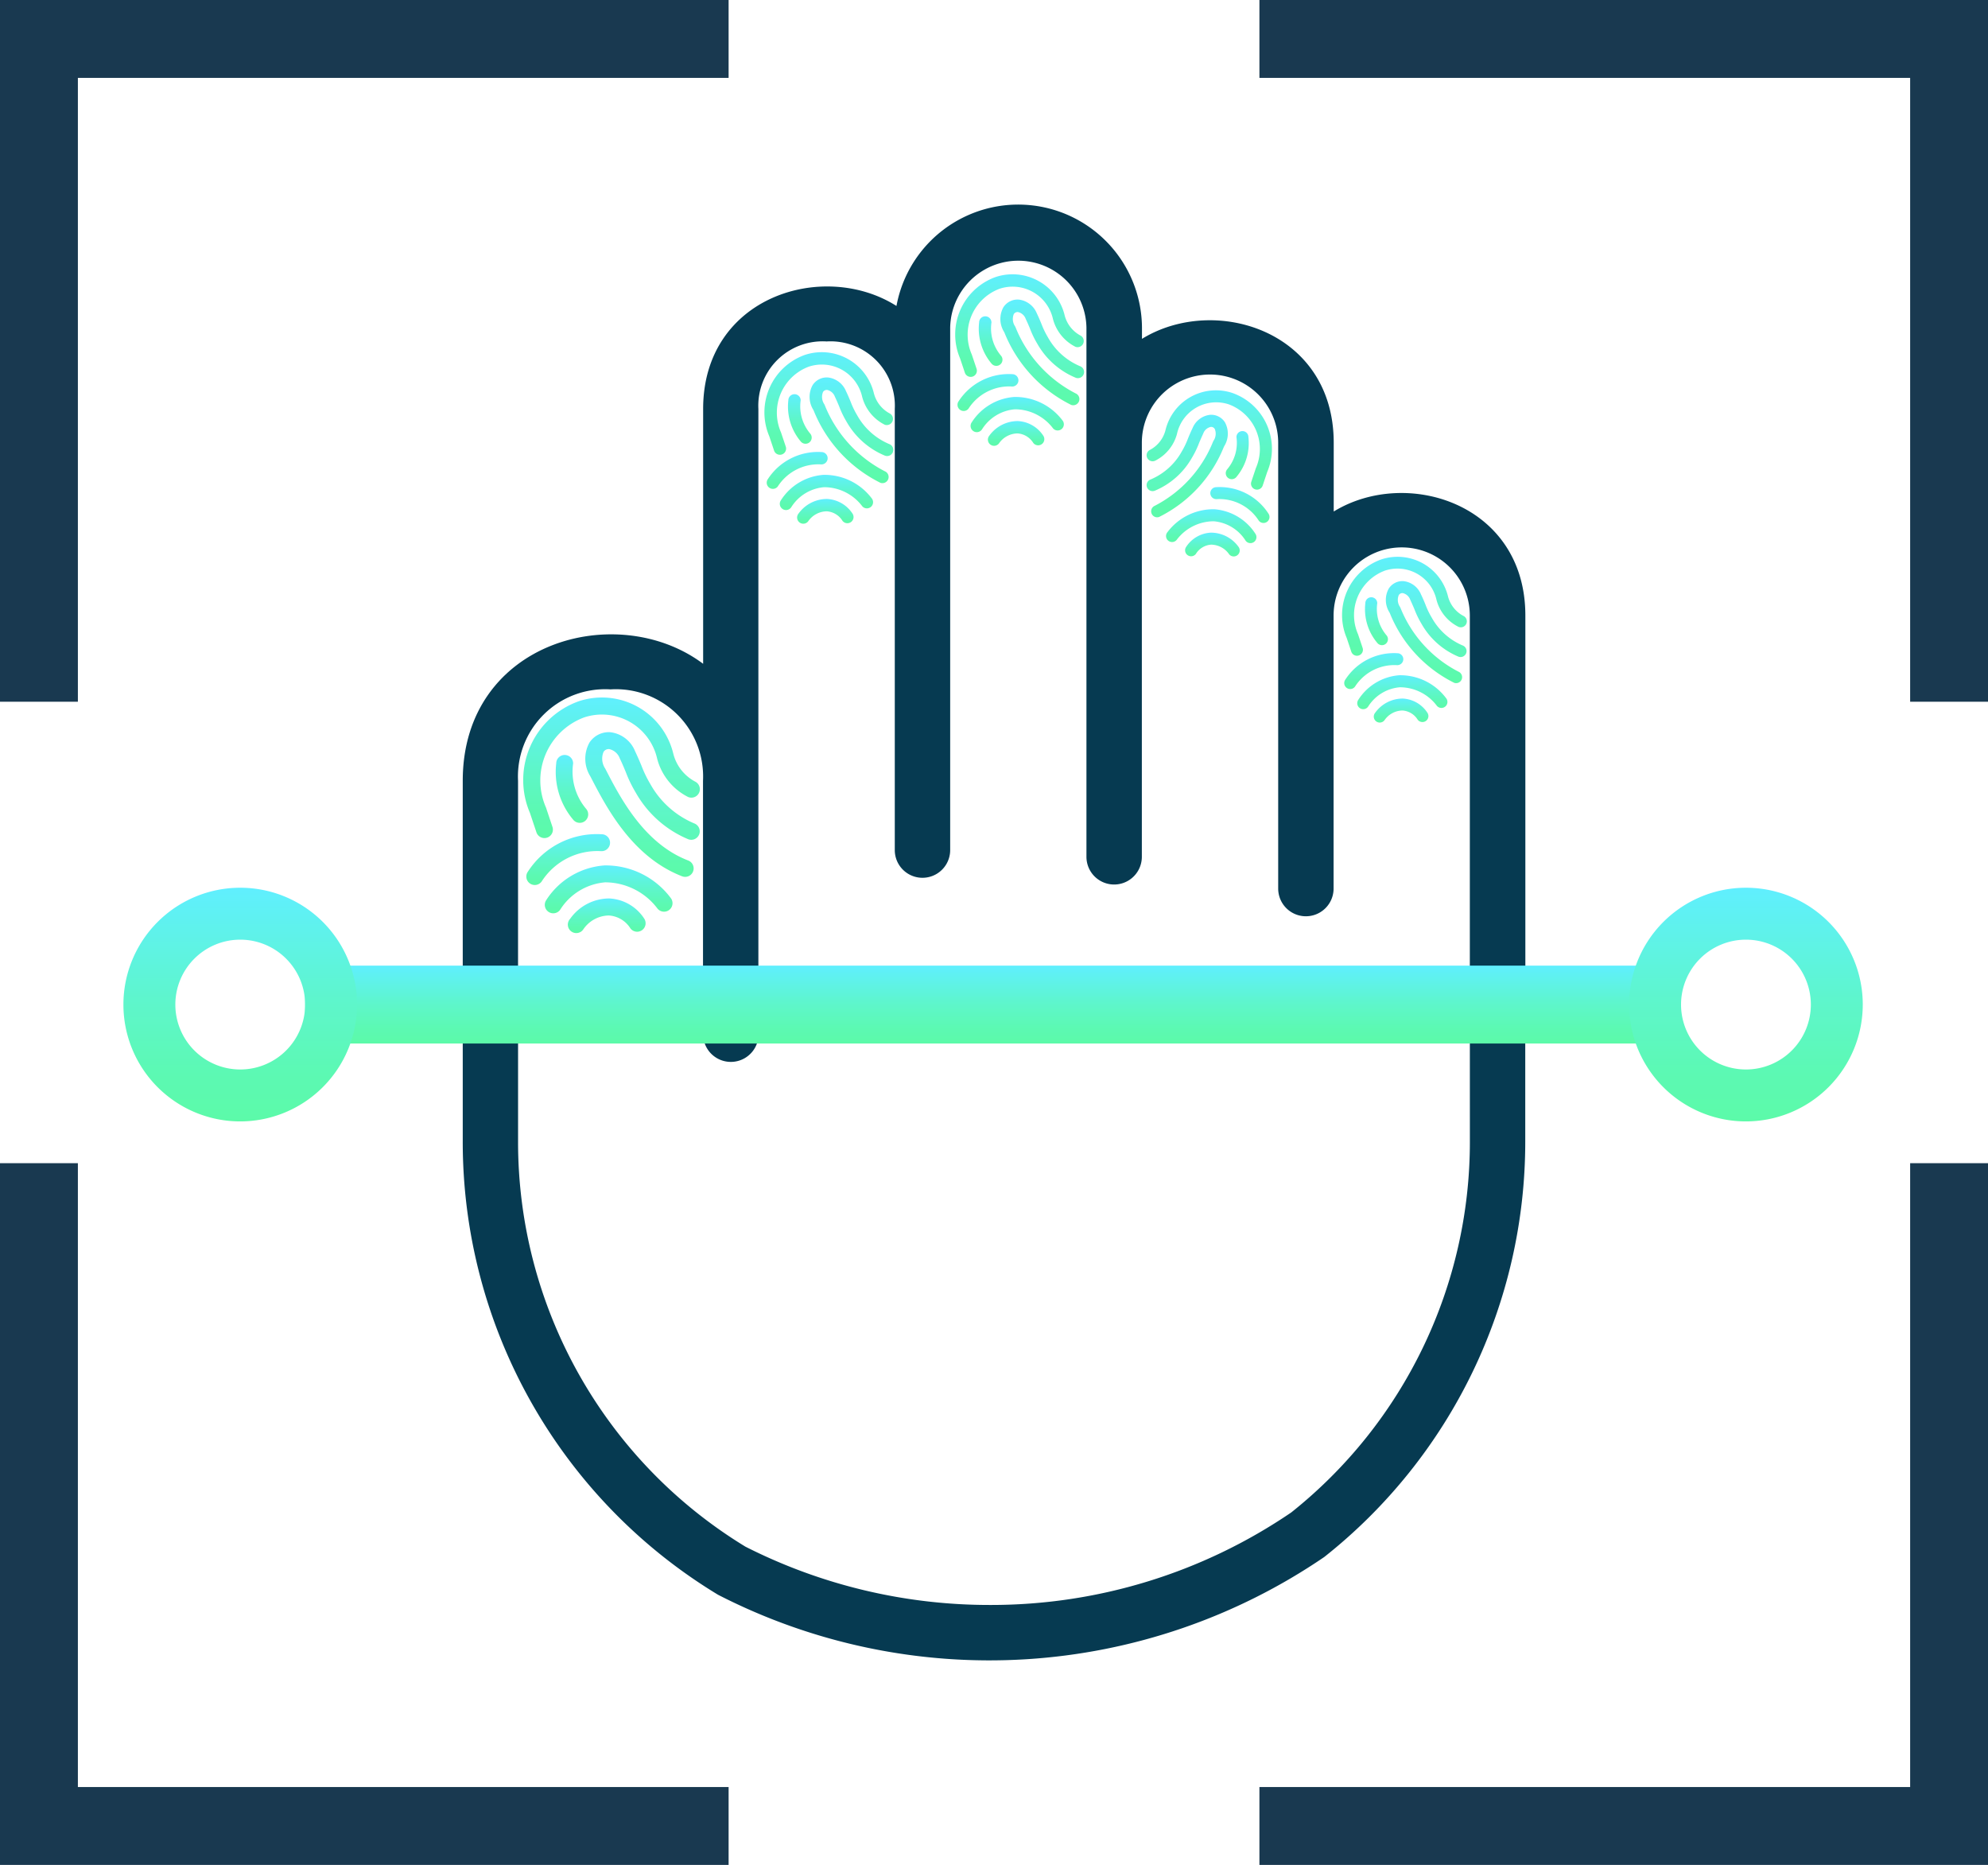 <svg height="71.832" viewBox="0 0 76.578 71.832" width="76.578" xmlns="http://www.w3.org/2000/svg" xmlns:xlink="http://www.w3.org/1999/xlink"><linearGradient id="a" gradientUnits="objectBoundingBox" x1=".5" x2=".5" y2="1"><stop offset="0" stop-color="#60efff"/><stop offset=".117" stop-color="#5ff1f2"/><stop offset=".503" stop-color="#5ef6ca"/><stop offset=".811" stop-color="#5cf9b2"/><stop offset="1" stop-color="#5cfaa9"/></linearGradient><path d="m293.676 13889.277h26.566v25.527" fill="none" stroke="#193950" stroke-width="3" transform="translate(-245.163 -13887.777)"/><path d="m293.676 13914.8h26.566v-25.527" fill="none" stroke="#193950" stroke-width="3" transform="translate(-245.163 -13844.473)"/><path d="m320.242 13889.277h-26.566v25.527" fill="none" stroke="#193950" stroke-width="3" transform="translate(-292.176 -13887.777)"/><path d="m320.242 13914.8h-26.566v-25.527" fill="none" stroke="#193950" stroke-width="3" transform="translate(-292.176 -13844.473)"/><path d="m59.344 34.169h-4.8v-13.813c0-4.313-4.578-5.726-7.382-4.006v-2.65c0-4.313-4.578-5.725-7.386-4v-.436a4.768 4.768 0 0 0 -9.457-.831c-2.8-1.778-7.447-.375-7.447 3.967v9.815c-3.3-2.473-9.26-.872-9.26 4.506v7.449h-4.8c-.47-1.677-.47 3.811 0 2.134h4.8v4.307a20.386 20.386 0 0 0 9.834 17.46 22.882 22.882 0 0 0 23.351-1.454 20.391 20.391 0 0 0 7.743-16.006v-4.311h4.8c.475 1.68.475-3.808.004-2.131zm-31.716-24.369a2.477 2.477 0 0 1 2.626 2.6v16.99a1.067 1.067 0 1 0 2.134 0v-20.126a2.625 2.625 0 0 1 5.249 0v20.385a1.067 1.067 0 1 0 2.134 0v-15.949a2.626 2.626 0 0 1 5.252 0v17.172a1.067 1.067 0 1 0 2.134 0v-10.516a2.624 2.624 0 0 1 5.248 0v13.813h-27.405v-7.448c0-.005 0-.01 0-.016v-14.305a2.477 2.477 0 0 1 2.628-2.6zm-11.886 16.921a3.361 3.361 0 0 1 3.563-3.521 3.361 3.361 0 0 1 3.562 3.525v.016 7.433h-7.125zm36.665 13.89a18.238 18.238 0 0 1 -6.88 14.289 20.532 20.532 0 0 1 -11.591 3.564 20.772 20.772 0 0 1 -9.436-2.246 18.242 18.242 0 0 1 -8.757-15.607v-4.311h7.129v.181a1.067 1.067 0 1 0 2.134 0v-.181h27.4z" fill="#063a51" transform="translate(4.213 3.351)"/><g fill="url(#a)"><g transform="translate(23.209 -2.761)"><path d="m24.274 17.9a2 2 0 0 0 -2.584 1.411 1.191 1.191 0 0 1 -.6.776.231.231 0 0 0 .2.417 1.626 1.626 0 0 0 .841-1.04 1.545 1.545 0 0 1 2-1.127 1.835 1.835 0 0 1 1.035 2.457l-.174.521a.231.231 0 1 0 .438.147l.174-.522a2.281 2.281 0 0 0 -1.33-3.04z"/><path d="m23.975 23.125.016-.031a.908.908 0 0 0 .024-.922.63.63 0 0 0 -.568-.285.831.831 0 0 0 -.677.514c-.073.15-.126.279-.176.4a3.152 3.152 0 0 1 -.24.5 2.466 2.466 0 0 1 -1.2 1.077.231.231 0 1 0 .166.431 2.945 2.945 0 0 0 1.424-1.264 3.528 3.528 0 0 0 .274-.563c.047-.113.1-.234.164-.374a.4.4 0 0 1 .29-.255.167.167 0 0 1 .153.077.482.482 0 0 1 -.048.458l-.016.031a4.778 4.778 0 0 1 -2.247 2.473.231.231 0 0 0 .165.431 5.159 5.159 0 0 0 2.496-2.698z" transform="translate(-.042 -3.15)"/><path d="m31.766 33.938a.231.231 0 0 0 .048.459 1.8 1.8 0 0 1 1.623.83.231.231 0 0 0 .371-.275 2.236 2.236 0 0 0 -2.042-1.014z" transform="translate(-8.157 -12.412)"/><path d="m26.075 37.641a2.212 2.212 0 0 0 -1.807.881.231.231 0 0 0 .353.3 1.791 1.791 0 0 1 1.43-.718 1.607 1.607 0 0 1 1.229.75.231.231 0 0 0 .383-.257 2.063 2.063 0 0 0 -1.588-.956z" transform="translate(-2.506 -15.266)"/><path d="m28.369 41.552a1.207 1.207 0 0 0 -.956.554.231.231 0 0 0 .378.265.749.749 0 0 1 .591-.357.856.856 0 0 1 .694.376.231.231 0 0 0 .362-.286 1.31 1.31 0 0 0 -1.069-.552z" transform="translate(-4.935 -18.276)"/><path d="m34.267 26.4a.231.231 0 0 0 .324-.04 2.023 2.023 0 0 0 .46-1.534.231.231 0 0 0 -.231-.23.231.231 0 0 0 -.23.232 1.576 1.576 0 0 1 -.363 1.248.231.231 0 0 0 .04.324z" transform="translate(-10.171 -5.232)"/></g><path d="m22.482 17.9a2.065 2.065 0 0 1 2.664 1.454 1.228 1.228 0 0 0 .621.8.238.238 0 0 1 -.2.43 1.676 1.676 0 0 1 -.867-1.072 1.593 1.593 0 0 0 -2.06-1.162 1.892 1.892 0 0 0 -1.066 2.533l.18.537a.238.238 0 1 1 -.451.151l-.18-.538a2.351 2.351 0 0 1 1.359-3.133z" transform="translate(15.86 -7.227)"/><path d="m21.169 23.163-.016-.032a.936.936 0 0 1 -.025-.951.649.649 0 0 1 .586-.294.857.857 0 0 1 .7.53c.075.155.13.288.181.413a3.249 3.249 0 0 0 .247.511 2.542 2.542 0 0 0 1.234 1.11.238.238 0 1 1 -.171.444 3.036 3.036 0 0 1 -1.468-1.3 3.637 3.637 0 0 1 -.282-.58c-.048-.117-.1-.241-.169-.385a.409.409 0 0 0 -.3-.263.172.172 0 0 0 -.158.079.5.5 0 0 0 .049.472l.016.032a4.925 4.925 0 0 0 2.316 2.55.238.238 0 0 1 -.171.444 5.318 5.318 0 0 1 -2.569-2.78z" transform="translate(17.524 -10.348)"/><path d="m33.71 33.938a.238.238 0 0 1 -.049.473 1.859 1.859 0 0 0 -1.673.856.238.238 0 0 1 -.382-.283 2.3 2.3 0 0 1 2.104-1.046z" transform="translate(5.317 -19.525)"/><path d="m25.889 37.641a2.28 2.28 0 0 1 1.863.908.238.238 0 0 1 -.363.307 1.846 1.846 0 0 0 -1.474-.74 1.656 1.656 0 0 0 -1.267.773.238.238 0 0 1 -.4-.265 2.127 2.127 0 0 1 1.641-.983z" transform="translate(13.179 -22.352)"/><path d="m28.524 41.552a1.244 1.244 0 0 1 .985.571.238.238 0 0 1 -.389.273.772.772 0 0 0 -.609-.368.883.883 0 0 0 -.715.387.238.238 0 1 1 -.374-.295 1.351 1.351 0 0 1 1.102-.568z" transform="translate(10.683 -25.335)"/><path d="m34.986 26.452a.238.238 0 0 1 -.334-.041 2.086 2.086 0 0 1 -.475-1.581.238.238 0 0 1 .238-.237.238.238 0 0 1 .237.239 1.624 1.624 0 0 0 .374 1.286.238.238 0 0 1 -.04.334z" transform="translate(3.539 -12.411)"/><path d="m22.431 17.9a2 2 0 0 1 2.574 1.4 1.187 1.187 0 0 0 .6.773.23.23 0 0 1 -.2.416 1.62 1.62 0 0 1 -.838-1.036 1.54 1.54 0 0 0 -1.991-1.123 1.829 1.829 0 0 0 -1.031 2.449l.174.519a.23.23 0 1 1 -.436.146l-.174-.52a2.273 2.273 0 0 1 1.322-3.024z" transform="translate(30.767 3.649)"/><path d="m21.163 23.121-.016-.031a.9.9 0 0 1 -.024-.919.628.628 0 0 1 .566-.284.828.828 0 0 1 .674.512c.073.15.126.278.175.4a3.14 3.14 0 0 0 .239.494 2.457 2.457 0 0 0 1.193 1.073.23.23 0 1 1 -.166.429 2.934 2.934 0 0 1 -1.419-1.26 3.516 3.516 0 0 1 -.273-.561c-.047-.113-.1-.233-.164-.372a.4.4 0 0 0 -.289-.254.166.166 0 0 0 -.152.076.48.48 0 0 0 .047.456l.016.031a4.76 4.76 0 0 0 2.238 2.464.23.23 0 0 1 -.165.429 5.14 5.14 0 0 1 -2.48-2.683z" transform="translate(32.374 .495)"/><path d="m33.638 33.938a.23.23 0 0 1 -.048.457 1.8 1.8 0 0 0 -1.617.827.23.23 0 0 1 -.37-.274 2.228 2.228 0 0 1 2.035-1.01z" transform="translate(20.222 -8.777)"/><path d="m25.833 37.641a2.2 2.2 0 0 1 1.8.878.23.23 0 0 1 -.351.3 1.785 1.785 0 0 0 -1.425-.715 1.6 1.6 0 0 0 -1.225.747.23.23 0 0 1 -.382-.256 2.056 2.056 0 0 1 1.583-.954z" transform="translate(28.067 -11.634)"/><path d="m28.486 41.552a1.2 1.2 0 0 1 .952.552.23.23 0 0 1 -.376.264.746.746 0 0 0 -.589-.356.853.853 0 0 0 -.691.374.23.23 0 1 1 -.361-.285 1.306 1.306 0 0 1 1.065-.549z" transform="translate(25.549 -14.647)"/><path d="m34.959 26.389a.23.23 0 0 1 -.323-.04 2.016 2.016 0 0 1 -.459-1.528.23.23 0 0 1 .23-.229.23.23 0 0 1 .229.231 1.57 1.57 0 0 0 .364 1.244.23.23 0 0 1 -.041.322z" transform="translate(18.416 -1.589)"/><path d="m22.482 17.9a2.065 2.065 0 0 1 2.664 1.454 1.228 1.228 0 0 0 .621.8.238.238 0 0 1 -.2.43 1.676 1.676 0 0 1 -.867-1.072 1.593 1.593 0 0 0 -2.06-1.162 1.892 1.892 0 0 0 -1.066 2.533l.18.537a.238.238 0 1 1 -.451.151l-.18-.538a2.351 2.351 0 0 1 1.359-3.133z" transform="translate(8.511 -4.227)"/><path d="m21.169 23.163-.016-.032a.936.936 0 0 1 -.025-.951.649.649 0 0 1 .586-.294.857.857 0 0 1 .7.53c.075.155.13.288.181.413a3.249 3.249 0 0 0 .247.511 2.542 2.542 0 0 0 1.234 1.11.238.238 0 1 1 -.171.444 3.036 3.036 0 0 1 -1.468-1.3 3.637 3.637 0 0 1 -.282-.58c-.048-.117-.1-.241-.169-.385a.409.409 0 0 0 -.3-.263.172.172 0 0 0 -.158.079.5.5 0 0 0 .049.472l.016.032a4.925 4.925 0 0 0 2.316 2.55.238.238 0 0 1 -.171.444 5.318 5.318 0 0 1 -2.569-2.78z" transform="translate(10.175 -7.348)"/><path d="m33.71 33.938a.238.238 0 0 1 -.049.473 1.859 1.859 0 0 0 -1.673.856.238.238 0 0 1 -.382-.283 2.3 2.3 0 0 1 2.104-1.046z" transform="translate(-2.032 -16.525)"/><path d="m25.889 37.641a2.28 2.28 0 0 1 1.863.908.238.238 0 0 1 -.363.307 1.846 1.846 0 0 0 -1.474-.74 1.656 1.656 0 0 0 -1.267.773.238.238 0 0 1 -.4-.265 2.127 2.127 0 0 1 1.641-.983z" transform="translate(5.83 -19.352)"/><path d="m28.524 41.552a1.244 1.244 0 0 1 .985.571.238.238 0 0 1 -.389.273.772.772 0 0 0 -.609-.368.883.883 0 0 0 -.715.387.238.238 0 1 1 -.374-.295 1.351 1.351 0 0 1 1.102-.568z" transform="translate(3.334 -22.335)"/><path d="m34.986 26.452a.238.238 0 0 1 -.334-.041 2.086 2.086 0 0 1 -.475-1.581.238.238 0 0 1 .238-.237.238.238 0 0 1 .237.239 1.624 1.624 0 0 0 .374 1.286.238.238 0 0 1 -.04.334z" transform="translate(-3.81 -9.411)"/><path d="m23.046 17.943a2.828 2.828 0 0 1 3.648 1.992 1.682 1.682 0 0 0 .851 1.1.326.326 0 0 1 -.279.589 2.3 2.3 0 0 1 -1.187-1.469 2.182 2.182 0 0 0 -2.822-1.591 2.592 2.592 0 0 0 -1.461 3.47l.246.736a.326.326 0 1 1 -.618.207l-.246-.736a3.221 3.221 0 0 1 1.868-4.298z" transform="translate(-.764 9.07)"/><path d="m21.227 23.636-.023-.044a1.282 1.282 0 0 1 -.034-1.3.889.889 0 0 1 .8-.4 1.174 1.174 0 0 1 .955.726c.1.212.178.394.249.565a4.45 4.45 0 0 0 .338.7 3.481 3.481 0 0 0 1.691 1.52.326.326 0 1 1 -.235.608 4.158 4.158 0 0 1 -2.01-1.785 4.982 4.982 0 0 1 -.387-.795c-.066-.16-.136-.33-.232-.528a.561.561 0 0 0 -.41-.361.235.235 0 0 0 -.216.108.68.68 0 0 0 .067.647l.022.044c.548 1.061 1.466 2.837 3.172 3.492a.326.326 0 0 1 -.234.609c-1.933-.749-2.922-2.663-3.513-3.806z" transform="translate(1.536 6.309)"/><path d="m34.505 33.942a.326.326 0 0 1 -.067.648 2.546 2.546 0 0 0 -2.291 1.172.326.326 0 0 1 -.524-.388 3.157 3.157 0 0 1 2.882-1.432z" transform="translate(-11.285 -1.808)"/><path d="m26.509 37.642a3.123 3.123 0 0 1 2.552 1.244.326.326 0 0 1 -.5.421 2.529 2.529 0 0 0 -2.019-1.014 2.269 2.269 0 0 0 -1.735 1.059.326.326 0 0 1 -.541-.363 2.913 2.913 0 0 1 2.243-1.347z" transform="translate(-3.232 -4.31)"/><path d="m28.951 41.552a1.7 1.7 0 0 1 1.35.782.326.326 0 0 1 -.533.374 1.058 1.058 0 0 0 -.834-.5 1.209 1.209 0 0 0 -.98.53.326.326 0 1 1 -.512-.4 1.85 1.85 0 0 1 1.509-.786z" transform="translate(-5.482 -6.948)"/><path d="m35.285 27.139a.326.326 0 0 1 -.457-.056 2.857 2.857 0 0 1 -.65-2.166.326.326 0 0 1 .326-.324.326.326 0 0 1 .325.327 2.225 2.225 0 0 0 .512 1.762.326.326 0 0 1 -.056.457z" transform="translate(-12.752 4.484)"/><path d="m0 0h52v3h-52z" transform="translate(11.754 37.191)"/><path d="m1391.5 9a4.5 4.5 0 1 1 4.5-4.5 4.505 4.505 0 0 1 -4.5 4.5zm0-7a2.5 2.5 0 1 0 2.5 2.5 2.5 2.5 0 0 0 -2.5-2.5z" transform="translate(-1382.246 34.191)"/><path d="m1391.5 9a4.5 4.5 0 1 1 4.5-4.5 4.505 4.505 0 0 1 -4.5 4.5zm0-7a2.5 2.5 0 1 0 2.5 2.5 2.5 2.5 0 0 0 -2.5-2.5z" transform="translate(-1324.246 34.191)"/></g></svg>